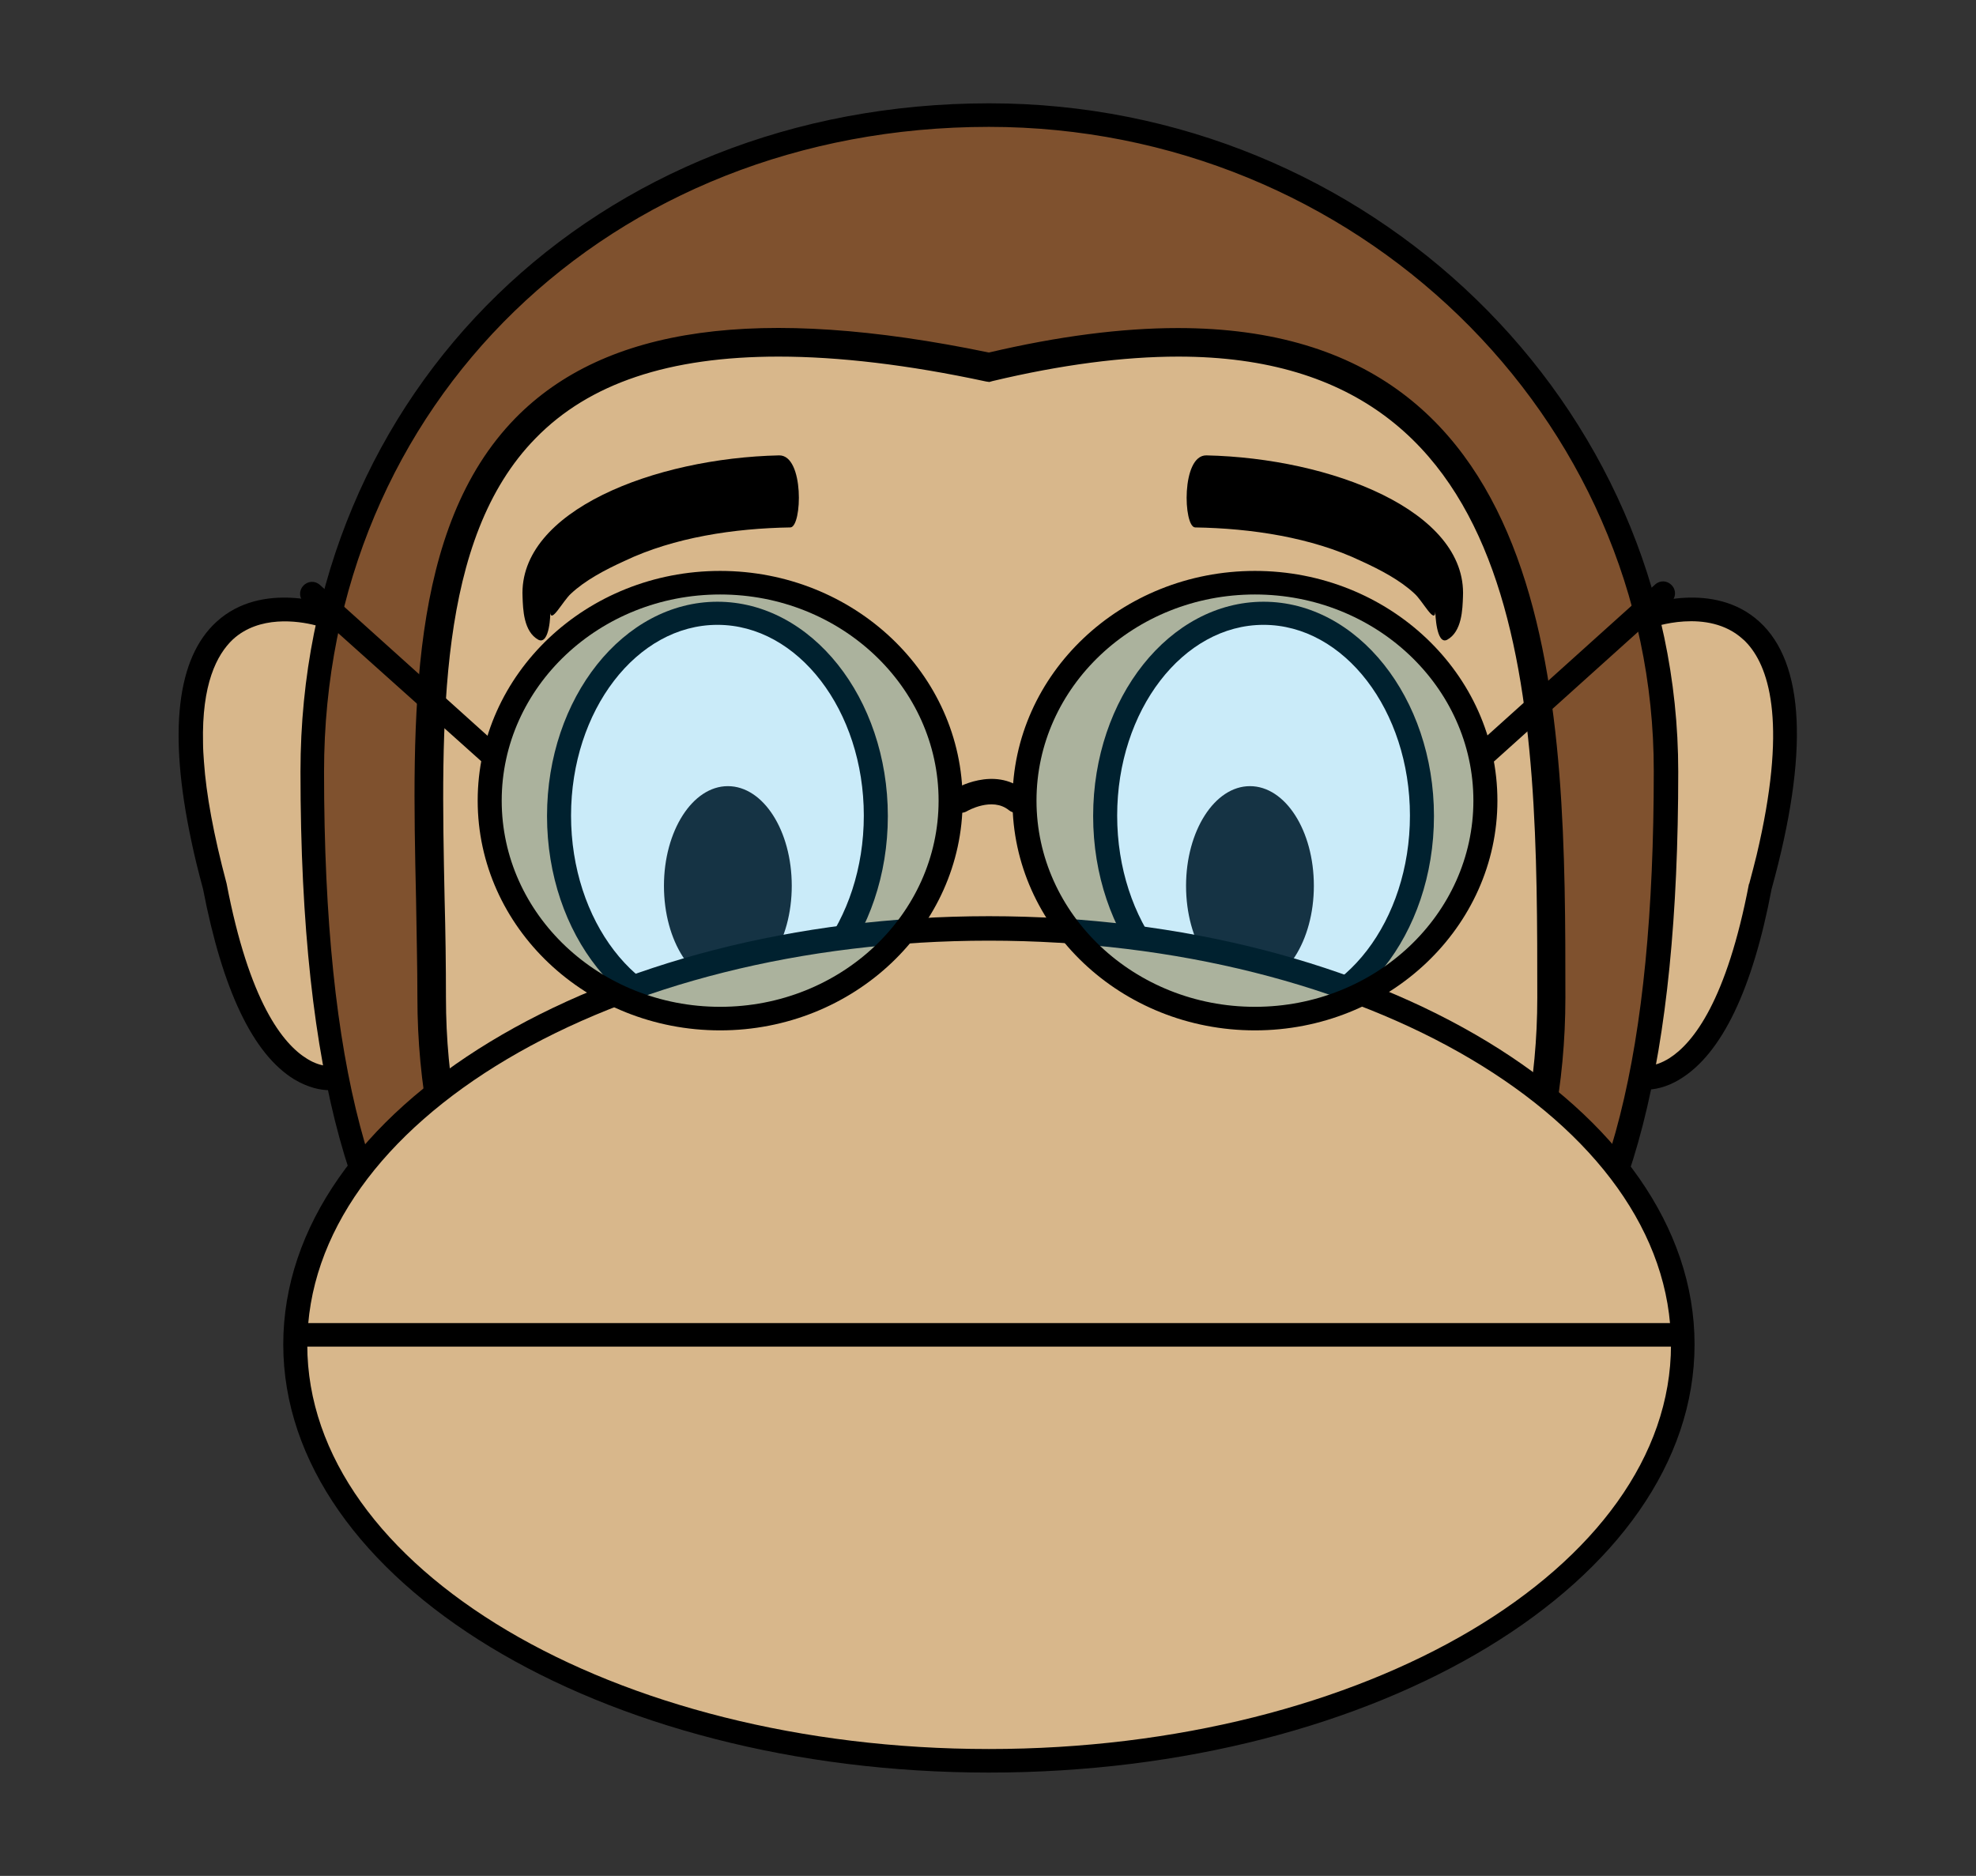 <?xml version="1.0" encoding="utf-8"?>
<!-- Generator: Adobe Illustrator 22.1.0, SVG Export Plug-In . SVG Version: 6.00 Build 0)  -->
<svg version="1.1" id="Layer_1" xmlns="http://www.w3.org/2000/svg" xmlns:xlink="http://www.w3.org/1999/xlink" x="0px" y="0px"
	 viewBox="0 0 436 414" style="enable-background:new 0 0 436 414;" xml:space="preserve">
<rect x="0" y="0" width="436" height="414" fill="#333333" stroke="none"/>
<style type="text/css">
	.st0{fill:#D8B78B;}
	.st1{fill:#7F512E;}
	.st2{fill:#FFFFFF;}
	.st3{fill:#1A171B;}
	.st4{opacity:0.21;}
	.st5{fill:#009EE0;}
</style>
<path class="st0" d="M342.9,202.2c1,7.2,2.4,31.8,10.7,35.8c26.9,12.9,36.3-47.8,39.3-62.5c3-14.6-1.1-48.8-23.2-40.6
	c-0.7,0.3-1.2,0.6-1.6,1c-9.6-4.2-20.7-3.1-24.2,8.7C338.6,162,340.4,184.5,342.9,202.2L342.9,202.2z"/>
<path class="st0" d="M91.9,144.6c-3.5-11.8-14.6-12.9-24.2-8.7c-0.4-0.4-0.9-0.7-1.6-1c-22.1-8.2-26.2,26-23.3,40.6
	c3,14.6,12.4,75.4,39.3,62.5c8.3-4,9.7-28.5,10.7-35.8C95.3,184.5,97.1,162,91.9,144.6L91.9,144.6z"/>
<path class="st1" d="M367.6,170.3c0-80-66.9-144.9-149.4-144.9c-82.5,0-149.4,58.8-149.4,144.9c0,160.8,66.9,144.9,149.4,144.9
	C300.7,315.2,367.6,331.1,367.6,170.3z"/>
<path d="M257.6,318.2c-6.2,0-12.5-0.1-18.9-0.2c-13.4-0.2-27.5-0.2-40.9,0c-6.4,0.1-12.8,0.2-18.9,0.2
	c-63.8,0-112.6-10.9-112.6-147.9c0-84.1,65.3-147.5,152-147.5c83.8,0,152,66.2,152,147.5c0,63.4-10.2,103-32,124.9
	C319,314.3,293.1,318.2,257.6,318.2L257.6,318.2z M218.2,312.5c7,0,13.8,0.1,20.5,0.2c6.4,0.1,12.7,0.2,18.8,0.2
	c34.2,0,58.9-3.6,76.9-21.6c20.8-20.8,30.5-59.2,30.5-121.1C365,91.8,299.1,28,218.2,28C134.6,28,71.5,89.1,71.5,170.3
	C71.5,302.7,116,313,178.9,313c6.1,0,12.4-0.1,18.8-0.2C204.4,312.6,211.3,312.5,218.2,312.5L218.2,312.5z"/>
<path class="st0" d="M95.2,220.2c0,74.4,55.3,134.7,123.5,134.7c68.2,0,123.5-60.3,123.5-134.7c0-74.4-0.7-168.4-124.1-139.1
	C78.5,51.8,95.2,145.8,95.2,220.2L95.2,220.2z"/>
<path d="M218.8,358c-69.9,0-126.7-61.8-126.7-137.8c0-7.1-0.2-14.4-0.3-21.8c-0.9-40.3-1.7-81.9,21.9-106.1
	c19.9-20.3,53.8-25,104.5-14.5c15.3-3.6,29.3-5.4,41.7-5.4c85.5,0,85.5,85.4,85.5,147.8C345.4,296.2,288.6,358,218.8,358L218.8,358z
	 M171.8,78.7c-24.2,0-41.8,5.9-53.6,18c-21.8,22.2-20.9,62.6-20.1,101.6c0.2,7.4,0.3,14.8,0.3,21.9c0,72.5,54,131.5,120.4,131.5
	c66.4,0,120.4-59,120.4-131.5c0-63,0-141.5-79.2-141.5c-12.1,0-25.9,1.8-41,5.4l-0.7,0.2l-0.7-0.1C200.4,80.5,185,78.7,171.8,78.7
	L171.8,78.7z"/>
<path class="st2" d="M193.2,180c0-24.7-15.6-44.7-34.9-44.7c-19.3,0-34.9,20-34.9,44.7c0,24.7,15.6,44.7,34.9,44.7
	C177.6,224.7,193.2,204.7,193.2,180L193.2,180z"/>
<path d="M158.3,227.4c-20.7,0-37.6-21.2-37.6-47.3s16.9-47.3,37.6-47.3s37.6,21.2,37.6,47.3S179,227.4,158.3,227.4z M158.3,137.9
	c-17.8,0-32.3,18.9-32.3,42.1c0,23.2,14.5,42.1,32.3,42.1c17.8,0,32.3-18.9,32.3-42.1C190.6,156.8,176.1,137.9,158.3,137.9
	L158.3,137.9z"/>
<path class="st2" d="M313.7,180c0-24.7-15.6-44.7-34.9-44.7c-19.3,0-34.9,20-34.9,44.7c0,24.7,15.6,44.7,34.9,44.7
	C298.1,224.7,313.7,204.7,313.7,180L313.7,180z"/>
<path d="M278.8,227.4c-20.7,0-37.6-21.2-37.6-47.3s16.9-47.3,37.6-47.3c20.7,0,37.6,21.2,37.6,47.3S299.5,227.4,278.8,227.4z
	 M278.8,137.9c-17.8,0-32.3,18.9-32.3,42.1c0,23.2,14.5,42.1,32.3,42.1c17.8,0,32.3-18.9,32.3-42.1
	C311.1,156.8,296.6,137.9,278.8,137.9L278.8,137.9z"/>
<path class="st3" d="M146.5,195.5c0,12.2,6.3,22,14.1,22c7.8,0,14.1-9.9,14.1-22c0-12.2-6.3-22-14.1-22
	C152.8,173.5,146.5,183.4,146.5,195.5z"/>
<path class="st3" d="M261.7,195.5c0,12.2,6.3,22,14.1,22c7.8,0,14.1-9.9,14.1-22c0-12.2-6.3-22-14.1-22
	C268,173.5,261.7,183.4,261.7,195.5z"/>
<path class="st0" d="M371.3,296.8c0,50.7-68.5,91.8-153.1,91.8S65.2,347.5,65.2,296.8c0-50.7,68.5-91.8,153.1-91.8
	S371.3,246.1,371.3,296.8L371.3,296.8z"/>
<path d="M218.2,391.2c-85.8,0-155.7-42.4-155.7-94.5c0-52.1,69.8-94.5,155.7-94.5c85.8,0,155.7,42.4,155.7,94.5
	C373.9,348.9,304.1,391.2,218.2,391.2z M218.2,207.6c-83,0-150.4,40-150.4,89.2c0,49.2,67.5,89.2,150.4,89.2s150.5-40,150.5-89.2
	C368.7,247.6,301.2,207.6,218.2,207.6z"/>
<path d="M73.7,235.2c0,0-2.5,0.6-5.9-1.5c-5.4-3.3-12.8-12.6-17.8-38.7c-2.9-10.9-4.5-19.7-5-26.9c-0.1-1.4-0.2-2.8-0.2-4.1
	c-0.3-13,3-19.5,6.6-22.9c5.8-5.3,14.3-4.1,18.2-3.1c1.3,0.3,2.1,0.6,2.1,0.6l1.8-4.9c-0.6-0.2-15.6-5.7-25.7,3.5
	c-8.8,8-10.7,24.3-5.6,48.3c0.7,3.4,1.6,7,2.6,10.7c4.3,22.3,11,36.4,20.1,42c3.2,1.9,5.9,2.4,7.8,2.4c1.3,0,2.1-0.2,2.3-0.3
	L73.7,235.2L73.7,235.2z"/>
<path d="M388.2,137.2c-10.1-9.2-25-3.7-25.7-3.5l1.8,4.9c0.1-0.1,12.6-4.6,20.3,2.5c0.4,0.3,0.7,0.7,1.1,1.1
	c4.9,5.6,8.6,18.2,1.9,46.5c-0.5,2-1,4-1.6,6.2c0,0.1,0,0.1-0.1,0.2c-4.9,25.6-12.2,35-17.5,38.4c-3.6,2.3-6.1,1.7-6.2,1.7l-1.5,5
	c0.2,0.1,1,0.3,2.3,0.3c1.8,0,4.6-0.4,7.8-2.4c9.1-5.6,15.9-19.7,20.1-41.9C399.2,166.2,398.2,146.3,388.2,137.2L388.2,137.2z"/>
<path d="M121.4,135c0.1,2.9,2.8-2.4,4.6-4c3.1-2.9,7.4-5.2,11.8-7.2c10.9-5.2,24.2-7.2,36.6-7.4c2.6-0.1,3.1-16-2.5-15.9
	c-27.4,0.6-57.5,12.2-56.6,31.2c0.1,2.7,0.2,7.7,3.5,9.5C121.3,142.4,121.5,135.3,121.4,135L121.4,135z"/>
<path d="M316.7,135c-0.1,2.9-2.8-2.4-4.6-4c-3.1-2.9-7.4-5.2-11.8-7.2c-10.9-5.2-24.2-7.2-36.6-7.4c-2.6-0.1-3.1-16,2.5-15.9
	c27.4,0.6,57.5,12.2,56.6,31.2c-0.1,2.7-0.2,7.7-3.5,9.5C316.9,142.4,316.7,135.3,316.7,135z"/>
<rect x="65.2" y="292" width="306.1" height="5.2"/>
<g class="st4">
	<ellipse class="st5" cx="158.9" cy="176.6" rx="50.9" ry="48.1"/>
</g>
<path d="M158.9,227.4c-29.5,0-53.5-22.7-53.5-50.7c0-28,24-50.7,53.5-50.7s53.5,22.7,53.5,50.7C212.4,204.6,188.4,227.4,158.9,227.4
	z M158.9,131.2c-26.6,0-48.2,20.4-48.2,45.5c0,25.1,21.6,45.5,48.2,45.5s48.2-20.4,48.2-45.5C207.1,151.6,185.5,131.2,158.9,131.2z"
	/>
<path d="M109,169.7c-0.6,0-1.3-0.2-1.7-0.7L67.1,133c-1.1-1-1.2-2.6-0.2-3.7c1-1.1,2.6-1.2,3.7-0.2l40.1,36.1c1.1,1,1.2,2.6,0.2,3.7
	C110.5,169.4,109.7,169.7,109,169.7L109,169.7z"/>
<g class="st4">
	<ellipse class="st5" cx="276.9" cy="176.6" rx="50.9" ry="48.1"/>
</g>
<path d="M276.9,227.4c-29.5,0-53.5-22.7-53.5-50.7c0-28,24-50.7,53.5-50.7s53.5,22.7,53.5,50.7C330.4,204.6,306.4,227.4,276.9,227.4
	z M276.9,131.2c-26.6,0-48.2,20.4-48.2,45.5c0,25.1,21.6,45.5,48.2,45.5s48.2-20.4,48.2-45.5C325.1,151.6,303.5,131.2,276.9,131.2z"
	/>
<path d="M326.8,169.7c-0.7,0-1.4-0.3-1.9-0.9c-1-1.1-0.9-2.7,0.2-3.7l40.1-36.1c1.1-1,2.7-0.9,3.7,0.2c1,1.1,0.9,2.7-0.2,3.7
	l-40.1,36.1C328,169.5,327.4,169.7,326.8,169.7z"/>
<path d="M224.3,179.4c-0.6,0-1.2-0.2-1.7-0.6c-3.7-3-9.2,0.2-9.2,0.2c-1.3,0.8-3,0.3-3.8-1c-0.8-1.3-0.4-3,0.9-3.8
	c0.4-0.2,8.8-5.2,15.5,0.2c1.2,1,1.4,2.7,0.4,3.9C225.9,179.1,225.1,179.4,224.3,179.4z"/>
</svg>
